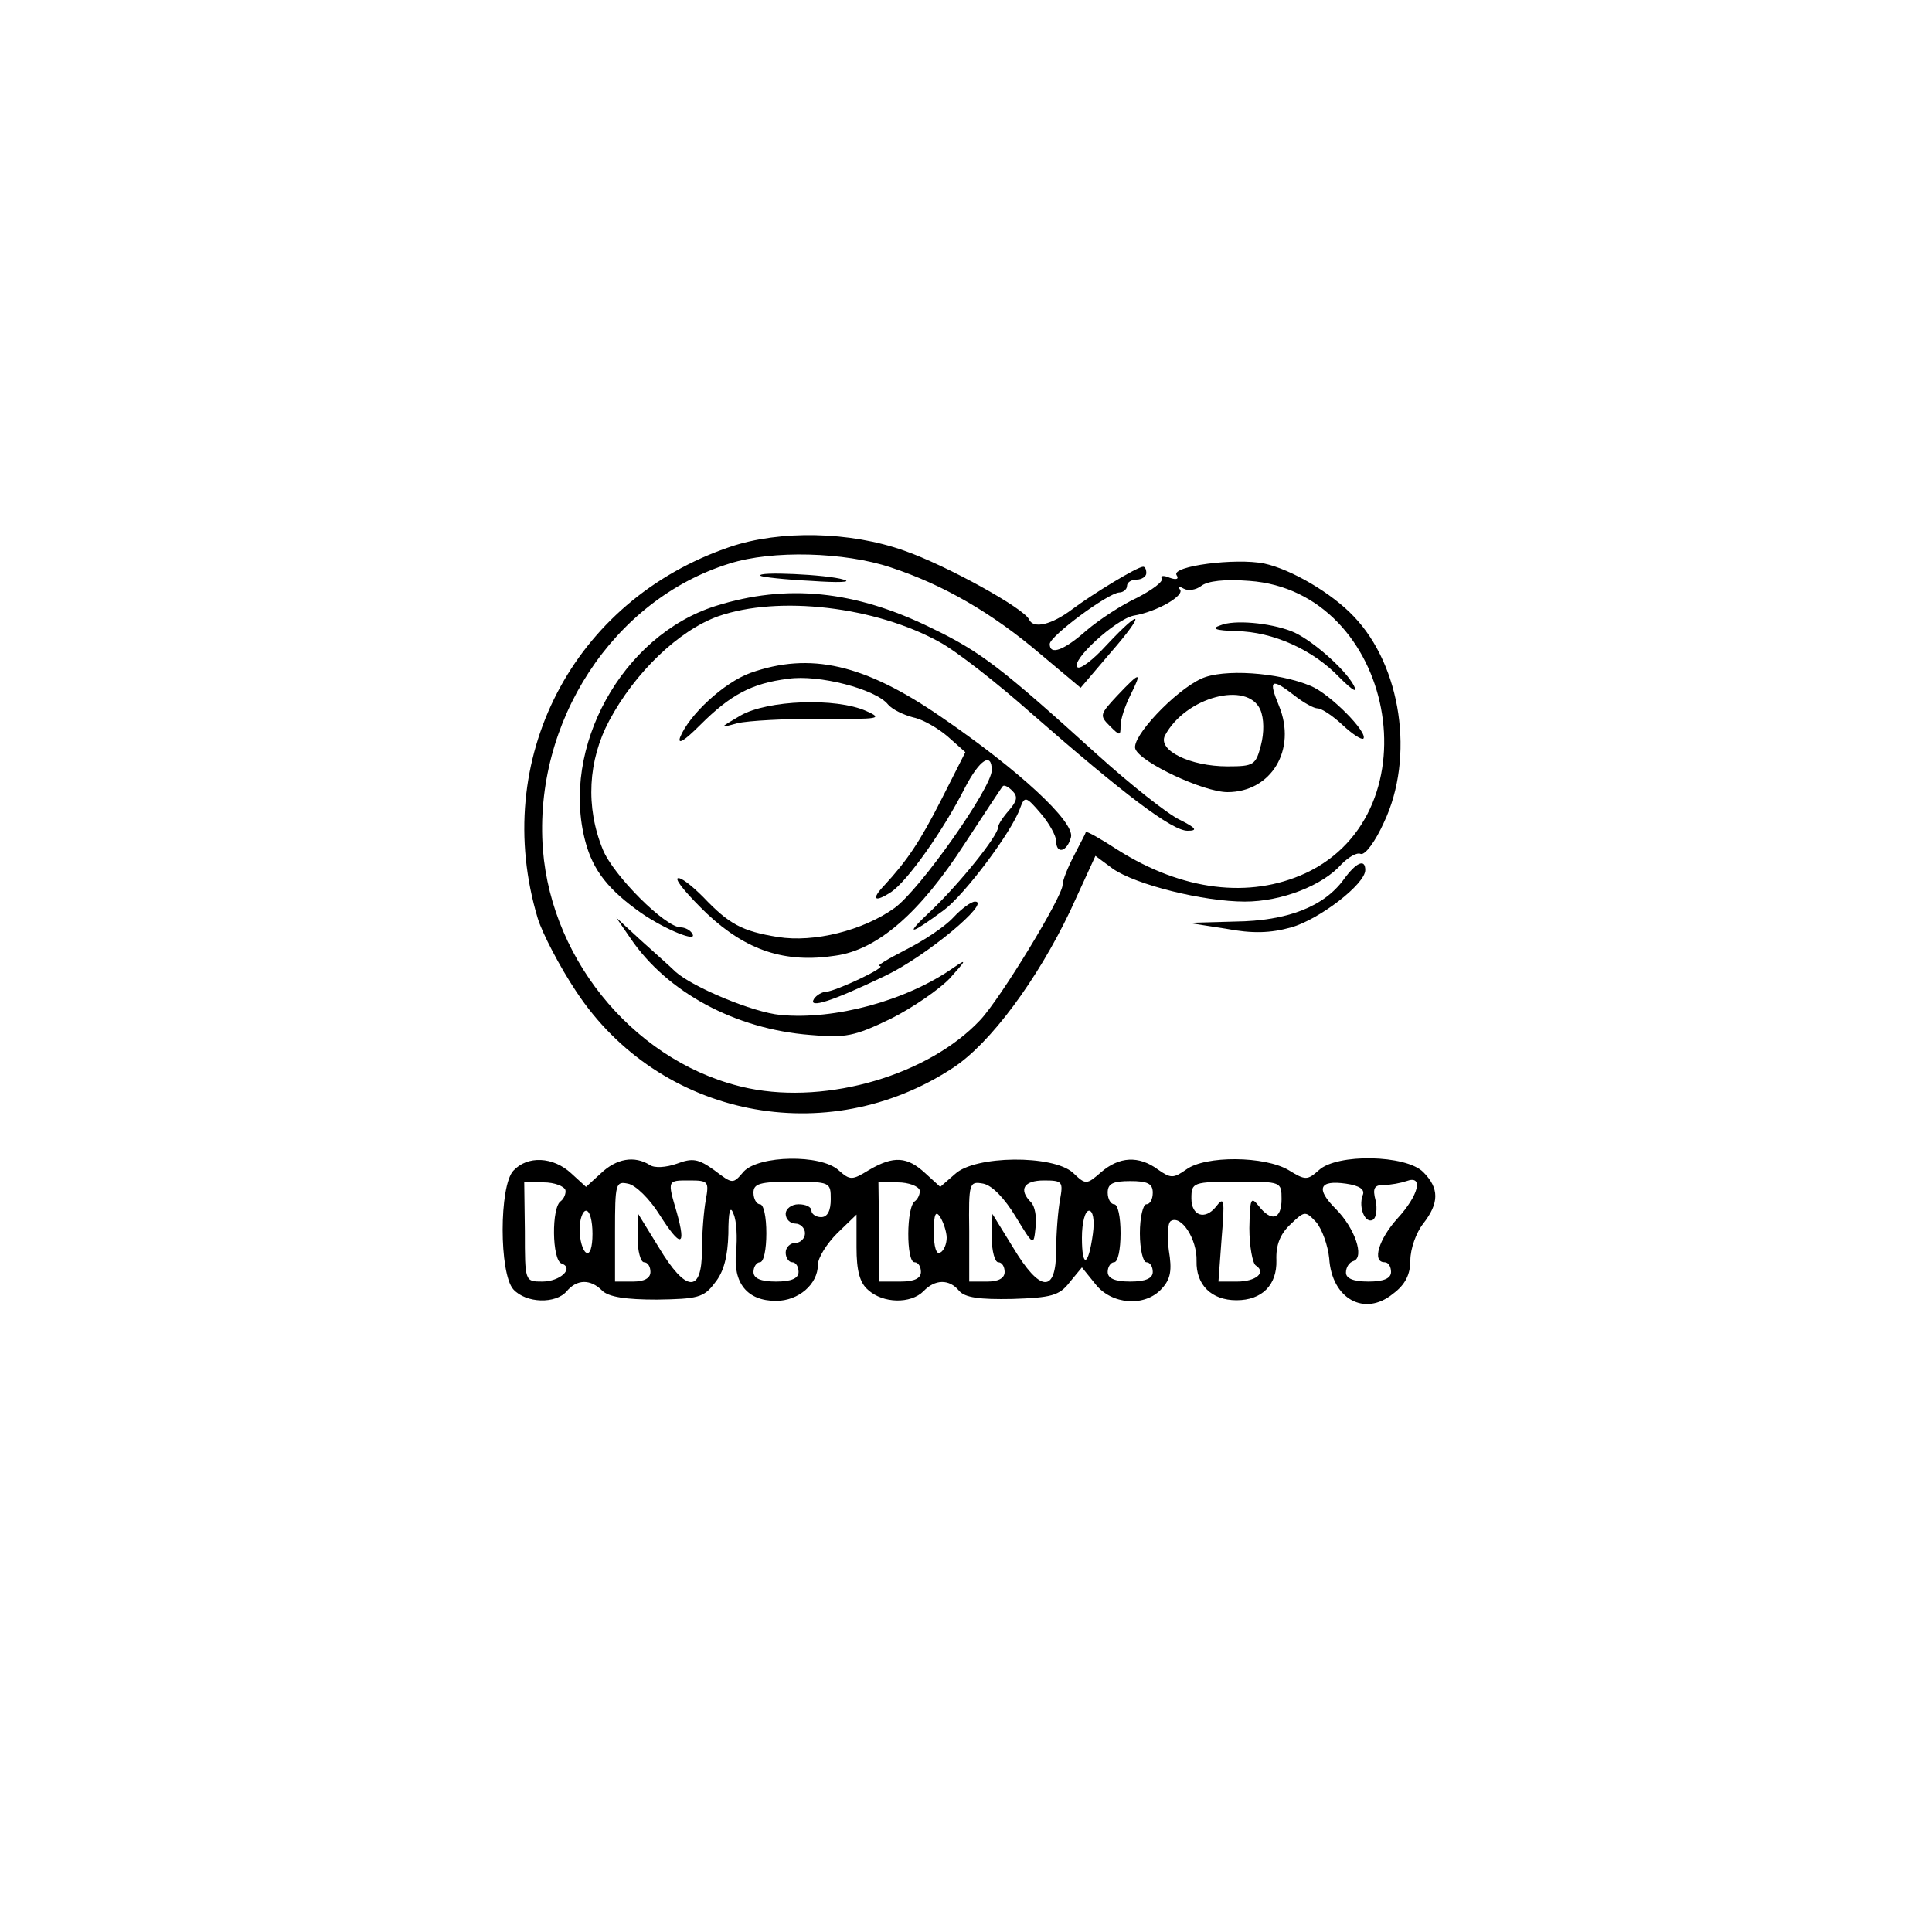 <?xml version="1.0" standalone="no"?>
<!DOCTYPE svg PUBLIC "-//W3C//DTD SVG 20010904//EN"
 "http://www.w3.org/TR/2001/REC-SVG-20010904/DTD/svg10.dtd">
<svg version="1.0" xmlns="http://www.w3.org/2000/svg"
 width="300pt" height="300pt" viewBox="0 0 300 300"
 preserveAspectRatio="xMidYMid meet">
<g transform="translate(0,300) scale(0.1,-0.1)"
fill="#000000" stroke="none">
<path d="M1134 2151 c-245 -83 -373 -331 -299 -577 7 -23 34 -75 60 -114 129
-195 389 -247 585 -118 58 38 131 137 182 244 l39 85 27 -20 c36 -25 141 -51
205 -51 57 0 121 25 150 58 11 11 24 19 30 16 7 -2 23 20 36 49 48 101 27 243
-47 320 -34 36 -97 73 -139 82 -44 9 -145 -4 -136 -18 4 -6 0 -8 -11 -4 -9 4
-15 3 -12 -1 3 -5 -15 -18 -38 -30 -24 -11 -59 -34 -79 -51 -35 -31 -57 -39
-57 -21 0 12 90 79 108 80 6 0 12 5 12 10 0 6 7 10 15 10 8 0 15 5 15 10 0 6
-2 10 -5 10 -9 0 -78 -42 -110 -66 -32 -24 -60 -31 -67 -16 -7 17 -128 84
-194 107 -84 30 -193 32 -270 6z m249 -32 c82 -27 158 -71 233 -135 l62 -52
46 54 c55 63 51 73 -6 12 -21 -23 -41 -38 -45 -34 -11 10 59 74 87 80 37 6 81
32 72 41 -4 5 -1 5 6 1 7 -4 19 -2 27 4 10 8 37 11 75 8 225 -16 291 -359 87
-454 -87 -40 -191 -27 -291 36 -26 17 -49 30 -50 28 0 -2 -9 -18 -18 -36 -10
-19 -18 -39 -18 -46 0 -18 -96 -176 -128 -210 -80 -85 -236 -131 -359 -106
-170 35 -306 193 -320 371 -15 198 109 388 290 444 66 21 178 18 250 -6z"/>
<path d="M1181 2106 c2 -2 38 -6 79 -8 42 -3 64 -2 50 2 -25 8 -137 13 -129 6z"/>
<path d="M1111 2059 c-145 -46 -241 -220 -202 -366 12 -45 36 -75 87 -111 38
-26 88 -46 79 -32 -3 6 -12 10 -18 10 -24 0 -105 81 -121 121 -27 66 -23 138
10 200 40 75 108 140 169 162 94 33 245 15 344 -40 26 -14 90 -64 144 -112
143 -125 217 -181 241 -181 16 0 14 4 -12 17 -19 9 -77 55 -129 102 -148 134
-180 159 -257 196 -118 58 -224 69 -335 34z"/>
<path d="M1895 2029 c-15 -5 -8 -8 25 -9 57 -1 119 -29 160 -72 21 -21 29 -25
22 -12 -14 26 -68 73 -97 84 -34 13 -89 18 -110 9z"/>
<path d="M1165 1955 c-41 -15 -95 -65 -109 -100 -4 -12 7 -5 31 19 47 47 80
65 137 72 47 7 136 -16 155 -40 7 -8 24 -16 39 -20 15 -3 39 -17 54 -30 l27
-24 -37 -73 c-34 -67 -54 -96 -89 -134 -21 -22 -15 -27 11 -10 25 17 80 94
115 163 22 42 41 55 41 26 0 -27 -111 -185 -151 -214 -49 -35 -125 -54 -181
-45 -56 9 -76 20 -116 62 -19 19 -36 32 -40 29 -3 -4 18 -28 46 -55 61 -57
121 -77 199 -65 66 9 132 67 201 174 31 47 57 87 59 89 2 3 9 -1 15 -7 9 -9 7
-16 -5 -30 -9 -10 -17 -22 -17 -26 0 -14 -61 -89 -104 -130 -43 -40 -34 -39
20 1 32 24 105 121 118 158 7 19 9 19 32 -8 13 -15 24 -35 24 -43 0 -21 17
-17 23 6 6 24 -82 105 -202 187 -119 82 -203 101 -296 68z"/>
<path d="M1865 1946 c-41 -19 -109 -91 -102 -109 8 -21 106 -67 143 -67 68 0
108 66 80 134 -17 41 -12 44 24 16 14 -11 30 -20 36 -20 6 0 23 -11 39 -26 15
-14 29 -23 32 -21 8 9 -52 70 -82 82 -50 21 -136 27 -170 11z m92 -48 c6 -14
6 -36 1 -55 -8 -31 -11 -33 -52 -33 -58 0 -109 25 -97 48 32 60 128 85 148 40z"/>
<path d="M1735 1920 c-27 -29 -28 -31 -12 -47 16 -16 17 -16 17 0 0 10 7 31
15 47 19 38 16 38 -20 0z"/>
<path d="M1150 1889 c-34 -20 -34 -20 -5 -12 17 4 75 7 130 7 91 -1 97 0 70
12 -47 21 -153 17 -195 -7z"/>
<path d="M1480 1575 c-13 -14 -46 -36 -74 -50 -27 -14 -46 -25 -40 -25 13 -1
-68 -39 -83 -40 -6 0 -15 -5 -19 -11 -10 -16 28 -4 111 36 63 30 165 115 139
115 -6 0 -21 -11 -34 -25z"/>
<path d="M979 1543 c57 -84 163 -141 279 -150 55 -5 69 -2 125 25 34 17 76 46
92 63 26 29 27 31 5 16 -73 -51 -184 -81 -268 -73 -43 4 -136 43 -163 67 -8 8
-33 30 -54 49 l-38 35 22 -32z"/>
<path d="M2087 1635 c-31 -43 -88 -65 -169 -66 l-73 -2 58 -9 c42 -8 70 -7
102 2 43 12 115 67 115 89 0 18 -14 12 -33 -14z"/>
<path d="M797 1182 c-22 -24 -22 -159 0 -184 20 -22 66 -23 83 -3 16 19 37 19
55 1 10 -10 37 -14 85 -14 63 1 73 3 90 26 14 17 20 41 21 76 0 36 3 45 8 31
5 -11 6 -37 4 -59 -5 -48 17 -76 62 -76 35 0 65 26 65 56 0 11 14 33 30 49
l30 29 0 -51 c0 -36 5 -55 18 -66 23 -21 66 -22 86 -2 18 19 40 19 55 1 9 -11
32 -14 83 -13 60 2 73 5 89 26 l19 23 21 -26 c25 -32 77 -36 103 -7 14 15 16
29 11 59 -3 22 -2 43 3 46 16 10 41 -28 40 -62 -1 -37 23 -61 62 -61 40 0 63
24 62 62 -1 24 6 41 22 56 22 21 23 21 40 3 9 -11 18 -36 20 -56 4 -63 55 -91
99 -55 19 14 27 30 27 52 0 18 9 43 20 57 25 32 25 55 0 80 -27 27 -134 29
-162 3 -18 -16 -21 -16 -47 0 -37 22 -129 23 -159 1 -20 -14 -24 -14 -44 0
-30 22 -60 20 -88 -4 -23 -20 -24 -20 -44 -1 -31 28 -152 27 -183 -2 l-23 -20
-23 21 c-28 26 -49 28 -88 5 -26 -16 -29 -16 -47 0 -28 25 -123 23 -147 -2
-17 -20 -17 -20 -46 2 -25 18 -34 19 -58 10 -17 -6 -35 -7 -42 -2 -24 15 -52
10 -76 -13 l-23 -21 -23 21 c-28 26 -68 28 -90 4z m81 -30 c1 -5 -2 -13 -7
-17 -15 -9 -14 -92 1 -97 20 -7 -2 -28 -30 -28 -27 0 -27 0 -27 78 l-1 77 30
-1 c17 0 32 -6 34 -12z m146 -38 c33 -52 42 -51 27 3 -15 51 -15 50 20 50 29
0 30 -2 25 -30 -3 -16 -6 -51 -6 -78 0 -68 -25 -66 -67 4 l-32 52 -1 -37 c0
-21 5 -38 10 -38 6 0 10 -7 10 -15 0 -10 -10 -15 -27 -15 l-28 0 0 78 c0 74 1
78 20 74 12 -2 34 -24 49 -48z m266 24 c0 -18 -5 -28 -15 -28 -8 0 -15 5 -15
10 0 6 -9 10 -20 10 -11 0 -20 -7 -20 -15 0 -8 7 -15 15 -15 8 0 15 -7 15 -15
0 -8 -7 -15 -15 -15 -8 0 -15 -7 -15 -15 0 -8 5 -15 10 -15 6 0 10 -7 10 -15
0 -10 -11 -15 -35 -15 -24 0 -35 5 -35 15 0 8 5 15 10 15 6 0 10 20 10 45 0
25 -4 45 -10 45 -5 0 -10 8 -10 18 0 14 10 17 60 17 59 0 60 -1 60 -27z m138
14 c1 -5 -2 -13 -7 -17 -14 -8 -14 -95 -1 -95 6 0 10 -7 10 -15 0 -10 -10 -15
-32 -15 l-33 0 0 78 -1 77 30 -1 c17 0 32 -6 34 -12z m149 -41 c28 -46 28 -46
31 -17 2 16 -1 33 -7 39 -20 20 -11 34 20 34 29 0 30 -2 25 -30 -3 -16 -6 -51
-6 -78 0 -68 -25 -66 -67 4 l-32 52 -1 -37 c0 -21 5 -38 10 -38 6 0 10 -7 10
-15 0 -10 -10 -15 -27 -15 l-28 0 0 78 c-1 76 0 78 22 74 14 -3 33 -23 50 -51z
m213 37 c0 -10 -4 -18 -10 -18 -5 0 -10 -20 -10 -45 0 -25 5 -45 10 -45 6 0
10 -7 10 -15 0 -10 -11 -15 -35 -15 -24 0 -35 5 -35 15 0 8 5 15 10 15 6 0 10
20 10 45 0 25 -4 45 -10 45 -5 0 -10 8 -10 18 0 14 8 18 35 18 27 0 35 -4 35
-18z m200 -10 c0 -32 -16 -36 -36 -10 -12 15 -13 10 -14 -35 0 -28 5 -55 10
-58 17 -11 0 -25 -29 -25 l-29 0 5 68 c5 60 4 65 -9 48 -17 -21 -38 -14 -38
13 0 25 2 26 74 26 65 0 66 0 66 -27z m126 6 c-7 -19 4 -45 16 -38 5 3 7 17 4
30 -5 19 -2 24 13 24 11 0 26 3 35 6 27 10 19 -22 -14 -58 -29 -32 -40 -68
-20 -68 6 0 10 -7 10 -15 0 -10 -11 -15 -35 -15 -24 0 -35 5 -35 14 0 8 5 16
12 18 17 6 2 51 -28 81 -31 31 -26 45 16 39 21 -3 30 -9 26 -18z m-1196 -60
c0 -21 -4 -33 -10 -29 -5 3 -10 19 -10 36 0 16 5 29 10 29 6 0 10 -16 10 -36z
m550 -6 c0 -9 -4 -20 -10 -23 -6 -4 -10 9 -10 32 0 28 3 34 10 23 5 -8 10 -23
10 -32z m227 6 c-7 -51 -17 -54 -17 -6 0 24 5 42 11 42 6 0 9 -14 6 -36z"/>
</g>
</svg>
